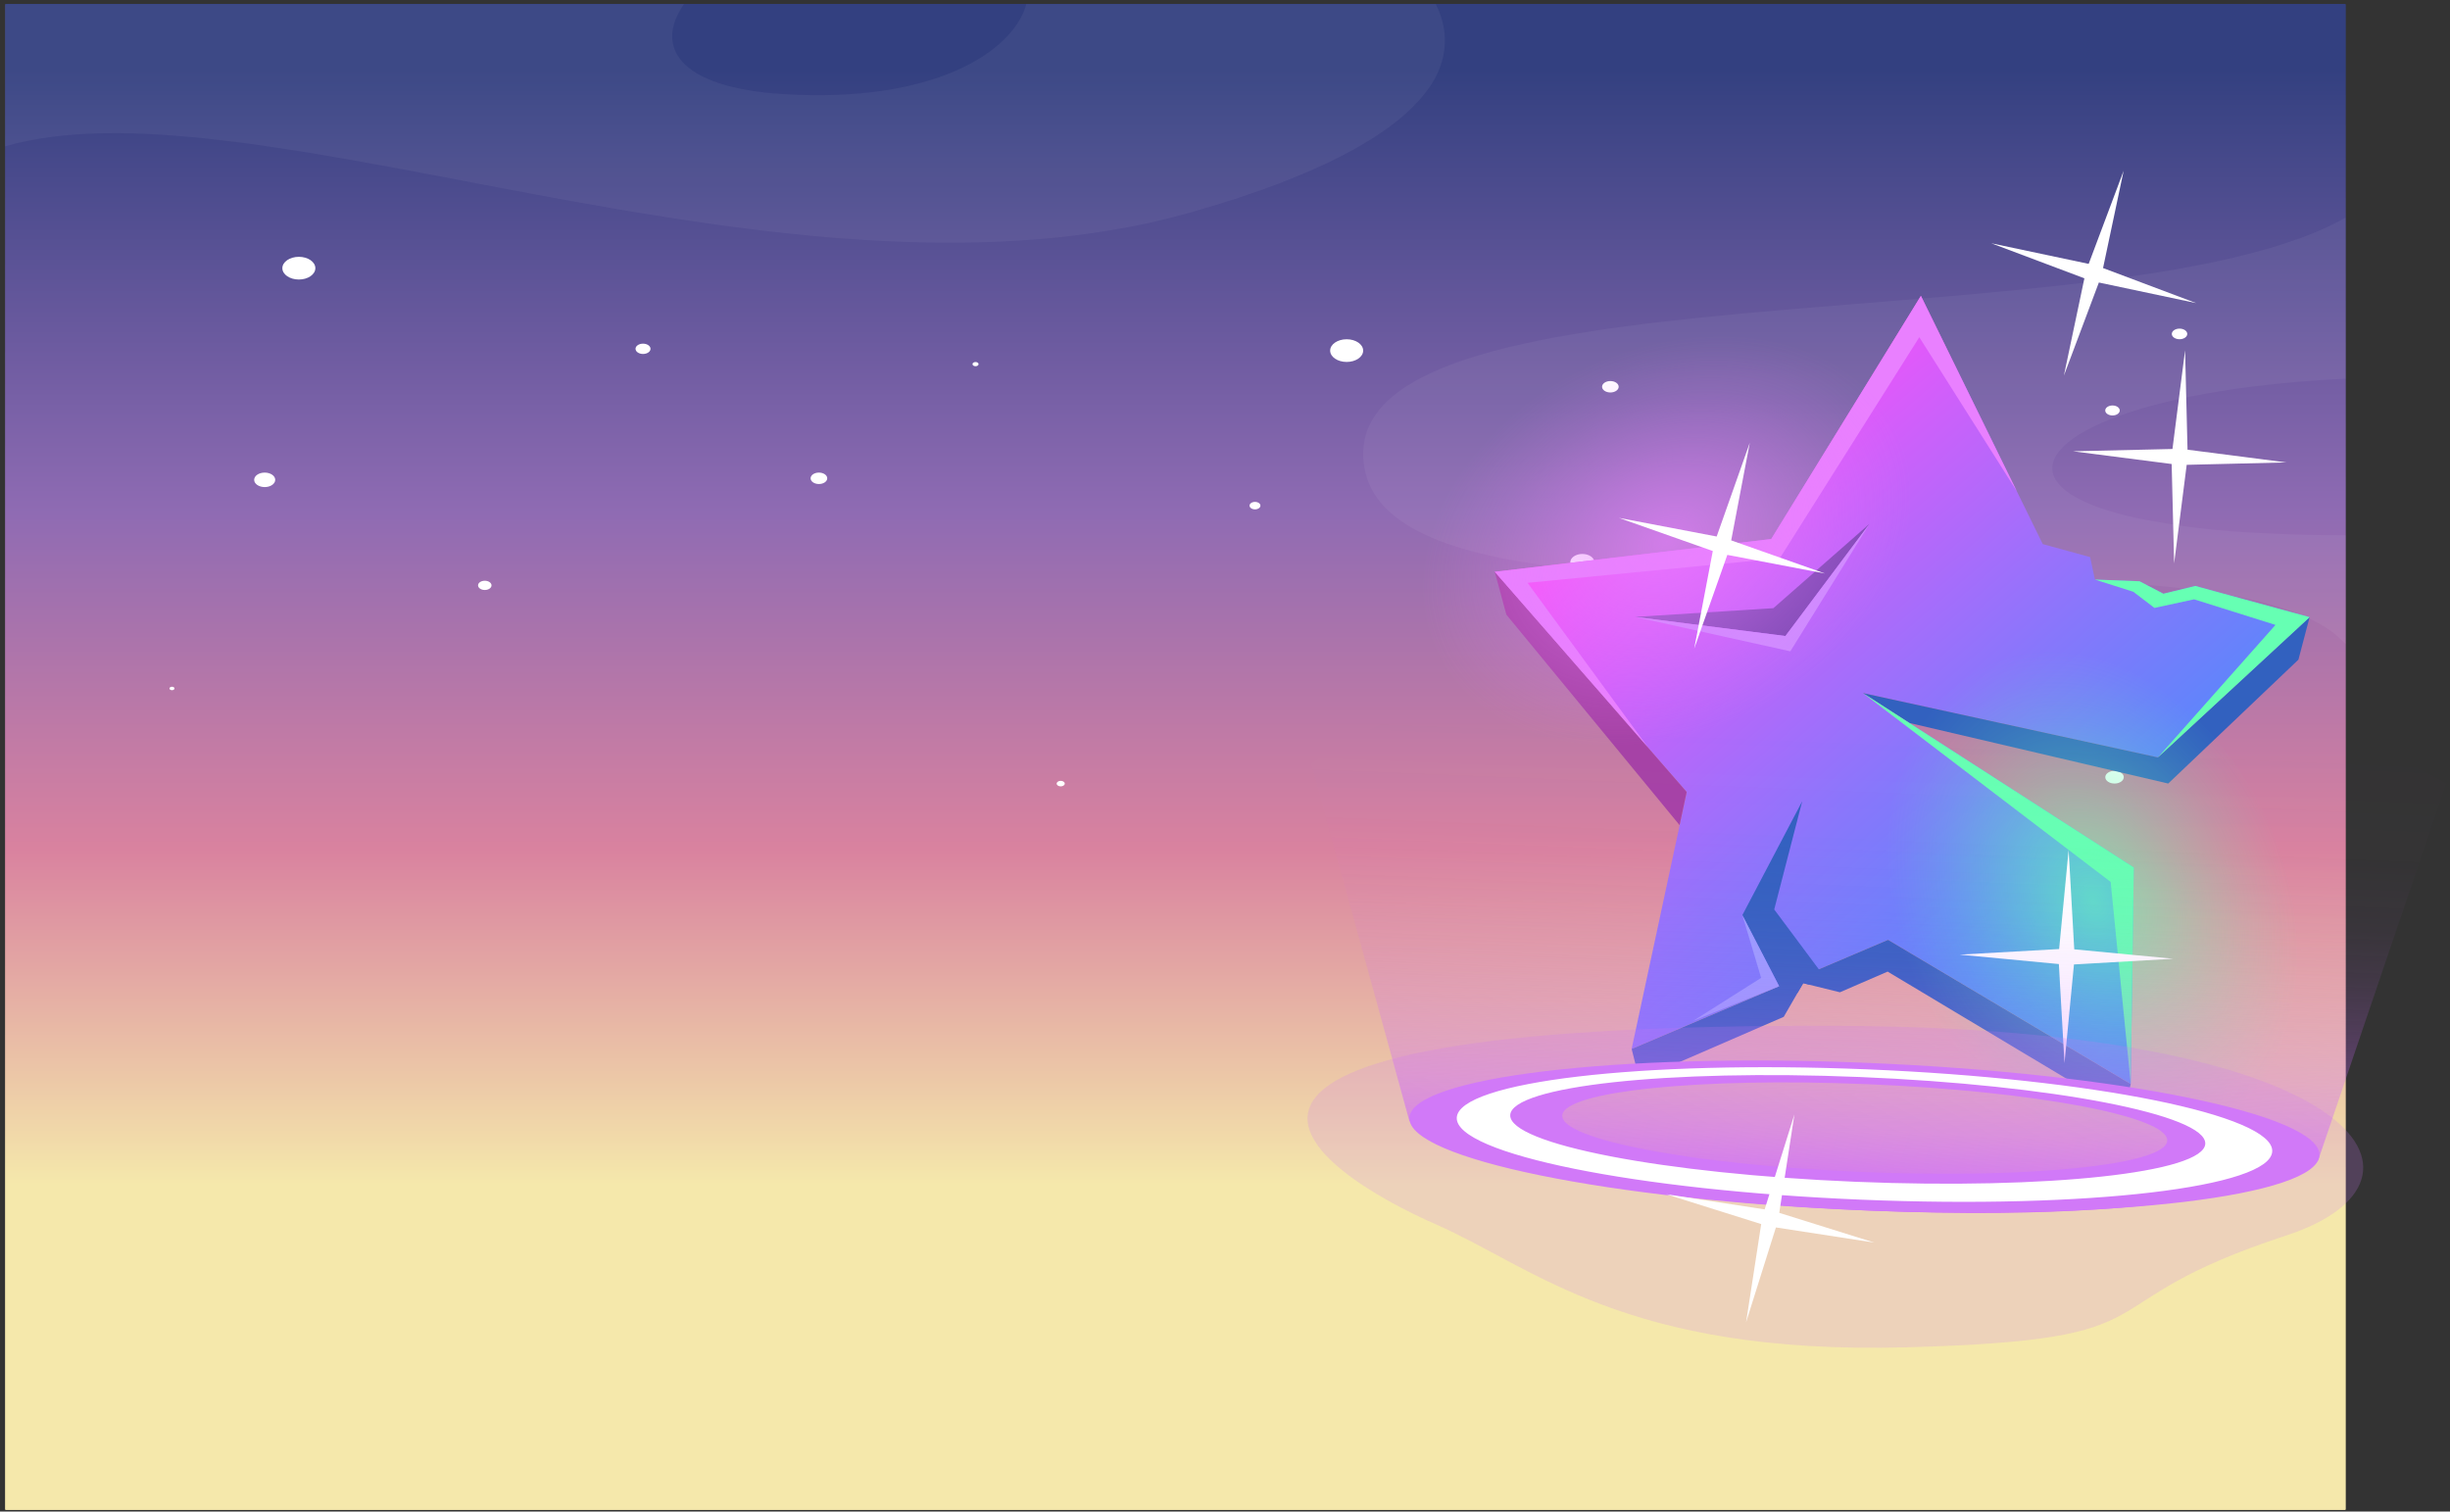 <svg width="376" height="232" viewBox="0 0 376 232" fill="none" xmlns="http://www.w3.org/2000/svg">
<rect x="0" y="0" width="376" height="232" fill="#333333" stroke="none"/>
<path d="M359.951 0.648H0.833V231.707H359.951V0.648Z" fill="url(#paint0_linear_2375_21539)"/>
<path opacity="0.05" d="M220.353 0.648H157.507C155.461 8.024 143.143 15.882 120.204 14.443C103.756 13.418 100.533 6.925 104.977 0.648H0.833V22.449C36.664 12.139 110.687 45.442 170.624 35.311C174.638 34.644 178.573 33.768 182.395 32.691L183.103 32.488C202.612 26.928 213.584 20.701 218.522 14.523C220.267 12.439 221.334 10.119 221.651 7.724C221.966 5.329 221.524 2.915 220.353 0.648Z" fill="white"/>
<path opacity="0.05" d="M359.95 33.422V58.132C355.077 58.345 350.226 58.758 345.424 59.368C343.784 59.578 342.204 59.804 340.684 60.047C315.958 64.044 307.34 72.804 322.458 78.018C324.13 78.589 325.865 79.068 327.648 79.451C334.007 80.763 340.566 81.561 347.193 81.829L349.473 81.934C352.723 82.076 356.207 82.15 359.95 82.163V98.842C357.006 95.549 351.682 93.338 344.733 91.849C335.548 89.885 323.536 89.18 310.455 88.927C309.153 88.896 307.834 88.878 306.505 88.859C263.931 88.291 212.183 91.472 209.327 71.414C204.919 40.365 318.418 52.603 357.024 34.917C358.056 34.429 359.053 33.935 359.95 33.422Z" fill="white"/>
<path d="M206.67 55.554C208.069 55.554 209.203 54.775 209.203 53.812C209.203 52.85 208.069 52.07 206.67 52.07C205.273 52.07 204.139 52.85 204.139 53.812C204.139 54.775 205.273 55.554 206.67 55.554Z" fill="white"/>
<path d="M45.865 42.902C47.263 42.902 48.397 42.122 48.397 41.16C48.397 40.198 47.263 39.418 45.865 39.418C44.467 39.418 43.333 40.198 43.333 41.16C43.333 42.122 44.467 42.902 45.865 42.902Z" fill="white"/>
<path d="M125.679 74.29C126.384 74.29 126.955 73.897 126.955 73.412C126.955 72.928 126.384 72.535 125.679 72.535C124.975 72.535 124.404 72.928 124.404 73.412C124.404 73.897 124.975 74.29 125.679 74.29Z" fill="white"/>
<path d="M149.716 56.209C149.972 56.209 150.182 56.065 150.182 55.888C150.182 55.71 149.972 55.566 149.716 55.566C149.458 55.566 149.248 55.71 149.248 55.888C149.248 56.065 149.458 56.209 149.716 56.209Z" fill="white"/>
<path d="M247.143 60.239C247.847 60.239 248.417 59.846 248.417 59.362C248.417 58.877 247.847 58.484 247.143 58.484C246.439 58.484 245.868 58.877 245.868 59.362C245.868 59.846 246.439 60.239 247.143 60.239Z" fill="white"/>
<path d="M324.203 63.766C324.818 63.766 325.316 63.423 325.316 63C325.316 62.577 324.818 62.234 324.203 62.234C323.588 62.234 323.09 62.577 323.09 63C323.09 63.423 323.588 63.766 324.203 63.766Z" fill="white"/>
<path d="M334.491 52.068C335.146 52.068 335.677 51.703 335.677 51.253C335.677 50.803 335.146 50.438 334.491 50.438C333.837 50.438 333.307 50.803 333.307 51.253C333.307 51.703 333.837 52.068 334.491 52.068Z" fill="white"/>
<path d="M40.623 74.759C41.516 74.759 42.239 74.261 42.239 73.647C42.239 73.033 41.516 72.535 40.623 72.535C39.731 72.535 39.007 73.033 39.007 73.647C39.007 74.261 39.731 74.759 40.623 74.759Z" fill="white"/>
<path d="M74.4 90.554C74.97 90.554 75.433 90.236 75.433 89.843C75.433 89.451 74.97 89.133 74.4 89.133C73.83 89.133 73.368 89.451 73.368 89.843C73.368 90.236 73.83 90.554 74.4 90.554Z" fill="white"/>
<path d="M242.843 87.569C243.864 87.569 244.693 86.999 244.693 86.296C244.693 85.593 243.864 85.023 242.843 85.023C241.822 85.023 240.994 85.593 240.994 86.296C240.994 86.999 241.822 87.569 242.843 87.569Z" fill="white"/>
<path d="M274.365 86.301C275.098 86.301 275.693 85.892 275.693 85.387C275.693 84.882 275.098 84.473 274.365 84.473C273.631 84.473 273.036 84.882 273.036 85.387C273.036 85.892 273.631 86.301 274.365 86.301Z" fill="white"/>
<path d="M192.603 78.18C193.064 78.18 193.438 77.923 193.438 77.606C193.438 77.288 193.064 77.031 192.603 77.031C192.142 77.031 191.768 77.288 191.768 77.606C191.768 77.923 192.142 78.18 192.603 78.18Z" fill="white"/>
<path d="M293.776 97.183C294.475 97.183 295.042 96.793 295.042 96.312C295.042 95.831 294.475 95.441 293.776 95.441C293.077 95.441 292.51 95.831 292.51 96.312C292.51 96.793 293.077 97.183 293.776 97.183Z" fill="white"/>
<path d="M314.351 90.55C314.986 90.55 315.501 90.196 315.501 89.759C315.501 89.323 314.986 88.969 314.351 88.969C313.718 88.969 313.203 89.323 313.203 89.759C313.203 90.196 313.718 90.55 314.351 90.55Z" fill="white"/>
<path d="M98.684 54.328C99.319 54.328 99.834 53.974 99.834 53.537C99.834 53.1 99.319 52.746 98.684 52.746C98.05 52.746 97.535 53.1 97.535 53.537C97.535 53.974 98.05 54.328 98.684 54.328Z" fill="white"/>
<path d="M26.394 105.934C26.607 105.934 26.78 105.815 26.78 105.668C26.78 105.521 26.607 105.402 26.394 105.402C26.181 105.402 26.008 105.521 26.008 105.668C26.008 105.815 26.181 105.934 26.394 105.934Z" fill="white"/>
<path d="M162.788 120.696C163.13 120.696 163.407 120.505 163.407 120.27C163.407 120.035 163.13 119.844 162.788 119.844C162.446 119.844 162.169 120.035 162.169 120.27C162.169 120.505 162.446 120.696 162.788 120.696Z" fill="white"/>
<path d="M324.515 120.261C325.299 120.261 325.934 119.824 325.934 119.285C325.934 118.746 325.299 118.309 324.515 118.309C323.732 118.309 323.097 118.746 323.097 119.285C323.097 119.824 323.732 120.261 324.515 120.261Z" fill="white"/>
<path d="M359.951 0.648H0.833V231.707H359.951V0.648Z" fill="url(#paint1_linear_2375_21539)"/>
<path opacity="0.05" d="M220.353 0.648H157.507C155.461 8.024 143.143 15.882 120.204 14.443C103.756 13.418 100.533 6.925 104.977 0.648H0.833V22.449C36.664 12.139 110.687 45.442 170.624 35.311C174.638 34.644 178.573 33.768 182.395 32.691L183.103 32.488C202.612 26.928 213.584 20.701 218.522 14.523C220.267 12.439 221.334 10.119 221.651 7.724C221.966 5.329 221.524 2.915 220.353 0.648Z" fill="white"/>
<path opacity="0.05" d="M359.95 33.422V58.132C355.077 58.345 350.226 58.758 345.424 59.368C343.784 59.578 342.204 59.804 340.684 60.047C315.958 64.044 307.34 72.804 322.458 78.018C324.13 78.589 325.865 79.068 327.648 79.451C334.007 80.763 340.566 81.561 347.193 81.829L349.473 81.934C352.723 82.076 356.207 82.15 359.95 82.163V98.842C357.006 95.549 351.682 93.338 344.733 91.849C335.548 89.885 323.536 89.18 310.455 88.927C309.153 88.896 307.834 88.878 306.505 88.859C263.931 88.291 212.183 91.472 209.327 71.414C204.919 40.365 318.418 52.603 357.024 34.917C358.056 34.429 359.053 33.935 359.95 33.422Z" fill="white"/>
<path d="M206.67 55.554C208.069 55.554 209.203 54.775 209.203 53.812C209.203 52.85 208.069 52.07 206.67 52.07C205.273 52.07 204.139 52.85 204.139 53.812C204.139 54.775 205.273 55.554 206.67 55.554Z" fill="white"/>
<path d="M45.865 42.902C47.263 42.902 48.397 42.122 48.397 41.16C48.397 40.198 47.263 39.418 45.865 39.418C44.467 39.418 43.333 40.198 43.333 41.16C43.333 42.122 44.467 42.902 45.865 42.902Z" fill="white"/>
<path d="M125.679 74.29C126.384 74.29 126.955 73.897 126.955 73.412C126.955 72.928 126.384 72.535 125.679 72.535C124.975 72.535 124.404 72.928 124.404 73.412C124.404 73.897 124.975 74.29 125.679 74.29Z" fill="white"/>
<path d="M149.716 56.209C149.972 56.209 150.182 56.065 150.182 55.888C150.182 55.71 149.972 55.566 149.716 55.566C149.458 55.566 149.248 55.71 149.248 55.888C149.248 56.065 149.458 56.209 149.716 56.209Z" fill="white"/>
<path d="M247.143 60.239C247.847 60.239 248.417 59.846 248.417 59.362C248.417 58.877 247.847 58.484 247.143 58.484C246.439 58.484 245.868 58.877 245.868 59.362C245.868 59.846 246.439 60.239 247.143 60.239Z" fill="white"/>
<path d="M324.203 63.766C324.818 63.766 325.316 63.423 325.316 63C325.316 62.577 324.818 62.234 324.203 62.234C323.588 62.234 323.09 62.577 323.09 63C323.09 63.423 323.588 63.766 324.203 63.766Z" fill="white"/>
<path d="M334.491 52.068C335.146 52.068 335.677 51.703 335.677 51.253C335.677 50.803 335.146 50.438 334.491 50.438C333.837 50.438 333.307 50.803 333.307 51.253C333.307 51.703 333.837 52.068 334.491 52.068Z" fill="white"/>
<path d="M40.623 74.759C41.516 74.759 42.239 74.261 42.239 73.647C42.239 73.033 41.516 72.535 40.623 72.535C39.731 72.535 39.007 73.033 39.007 73.647C39.007 74.261 39.731 74.759 40.623 74.759Z" fill="white"/>
<path d="M74.4 90.554C74.97 90.554 75.433 90.236 75.433 89.843C75.433 89.451 74.97 89.133 74.4 89.133C73.83 89.133 73.368 89.451 73.368 89.843C73.368 90.236 73.83 90.554 74.4 90.554Z" fill="white"/>
<path d="M242.843 87.569C243.864 87.569 244.693 86.999 244.693 86.296C244.693 85.593 243.864 85.023 242.843 85.023C241.822 85.023 240.994 85.593 240.994 86.296C240.994 86.999 241.822 87.569 242.843 87.569Z" fill="white"/>
<path d="M274.365 86.301C275.098 86.301 275.693 85.892 275.693 85.387C275.693 84.882 275.098 84.473 274.365 84.473C273.631 84.473 273.036 84.882 273.036 85.387C273.036 85.892 273.631 86.301 274.365 86.301Z" fill="white"/>
<path d="M192.603 78.18C193.064 78.18 193.438 77.923 193.438 77.606C193.438 77.288 193.064 77.031 192.603 77.031C192.142 77.031 191.768 77.288 191.768 77.606C191.768 77.923 192.142 78.18 192.603 78.18Z" fill="white"/>
<path d="M293.776 97.183C294.475 97.183 295.042 96.793 295.042 96.312C295.042 95.831 294.475 95.441 293.776 95.441C293.077 95.441 292.51 95.831 292.51 96.312C292.51 96.793 293.077 97.183 293.776 97.183Z" fill="white"/>
<path d="M314.351 90.55C314.986 90.55 315.501 90.196 315.501 89.759C315.501 89.323 314.986 88.969 314.351 88.969C313.718 88.969 313.203 89.323 313.203 89.759C313.203 90.196 313.718 90.55 314.351 90.55Z" fill="white"/>
<path d="M98.684 54.328C99.319 54.328 99.834 53.974 99.834 53.537C99.834 53.1 99.319 52.746 98.684 52.746C98.05 52.746 97.535 53.1 97.535 53.537C97.535 53.974 98.05 54.328 98.684 54.328Z" fill="white"/>
<path d="M26.394 105.934C26.607 105.934 26.78 105.815 26.78 105.668C26.78 105.521 26.607 105.402 26.394 105.402C26.181 105.402 26.008 105.521 26.008 105.668C26.008 105.815 26.181 105.934 26.394 105.934Z" fill="white"/>
<path d="M162.788 120.696C163.13 120.696 163.407 120.505 163.407 120.27C163.407 120.035 163.13 119.844 162.788 119.844C162.446 119.844 162.169 120.035 162.169 120.27C162.169 120.505 162.446 120.696 162.788 120.696Z" fill="white"/>
<path d="M324.515 120.261C325.299 120.261 325.934 119.824 325.934 119.285C325.934 118.746 325.299 118.309 324.515 118.309C323.732 118.309 323.097 118.746 323.097 119.285C323.097 119.824 323.732 120.261 324.515 120.261Z" fill="white"/>
<path d="M359.951 0.648H0.833V231.707H359.951V0.648Z" fill="url(#paint2_linear_2375_21539)"/>
<path opacity="0.05" d="M220.353 0.648H157.507C155.461 8.024 143.143 15.882 120.204 14.443C103.756 13.418 100.533 6.925 104.977 0.648H0.833V22.449C36.664 12.139 110.687 45.442 170.624 35.311C174.638 34.644 178.573 33.768 182.395 32.691L183.103 32.488C202.612 26.928 213.584 20.701 218.522 14.523C220.267 12.439 221.334 10.119 221.651 7.724C221.966 5.329 221.524 2.915 220.353 0.648Z" fill="white"/>
<path opacity="0.05" d="M359.95 33.422V58.132C355.077 58.345 350.226 58.758 345.424 59.368C343.784 59.578 342.204 59.804 340.684 60.047C315.958 64.044 307.34 72.804 322.458 78.018C324.13 78.589 325.865 79.068 327.648 79.451C334.007 80.763 340.566 81.561 347.193 81.829L349.473 81.934C352.723 82.076 356.207 82.15 359.95 82.163V98.842C357.006 95.549 351.682 93.338 344.733 91.849C335.548 89.885 323.536 89.18 310.455 88.927C309.153 88.896 307.834 88.878 306.505 88.859C263.931 88.291 212.183 91.472 209.327 71.414C204.919 40.365 318.418 52.603 357.024 34.917C358.056 34.429 359.053 33.935 359.95 33.422Z" fill="white"/>
<path d="M206.67 55.554C208.069 55.554 209.203 54.775 209.203 53.812C209.203 52.85 208.069 52.07 206.67 52.07C205.273 52.07 204.139 52.85 204.139 53.812C204.139 54.775 205.273 55.554 206.67 55.554Z" fill="white"/>
<path d="M45.865 42.902C47.263 42.902 48.397 42.122 48.397 41.16C48.397 40.198 47.263 39.418 45.865 39.418C44.467 39.418 43.333 40.198 43.333 41.16C43.333 42.122 44.467 42.902 45.865 42.902Z" fill="white"/>
<path d="M125.679 74.29C126.384 74.29 126.955 73.897 126.955 73.412C126.955 72.928 126.384 72.535 125.679 72.535C124.975 72.535 124.404 72.928 124.404 73.412C124.404 73.897 124.975 74.29 125.679 74.29Z" fill="white"/>
<path d="M149.716 56.209C149.972 56.209 150.182 56.065 150.182 55.888C150.182 55.71 149.972 55.566 149.716 55.566C149.458 55.566 149.248 55.71 149.248 55.888C149.248 56.065 149.458 56.209 149.716 56.209Z" fill="white"/>
<path d="M247.143 60.239C247.847 60.239 248.417 59.846 248.417 59.362C248.417 58.877 247.847 58.484 247.143 58.484C246.439 58.484 245.868 58.877 245.868 59.362C245.868 59.846 246.439 60.239 247.143 60.239Z" fill="white"/>
<path d="M324.203 63.766C324.818 63.766 325.316 63.423 325.316 63C325.316 62.577 324.818 62.234 324.203 62.234C323.588 62.234 323.09 62.577 323.09 63C323.09 63.423 323.588 63.766 324.203 63.766Z" fill="white"/>
<path d="M334.491 52.068C335.146 52.068 335.677 51.703 335.677 51.253C335.677 50.803 335.146 50.438 334.491 50.438C333.837 50.438 333.307 50.803 333.307 51.253C333.307 51.703 333.837 52.068 334.491 52.068Z" fill="white"/>
<path d="M40.623 74.759C41.516 74.759 42.239 74.261 42.239 73.647C42.239 73.033 41.516 72.535 40.623 72.535C39.731 72.535 39.007 73.033 39.007 73.647C39.007 74.261 39.731 74.759 40.623 74.759Z" fill="white"/>
<path d="M74.4 90.554C74.97 90.554 75.433 90.236 75.433 89.843C75.433 89.451 74.97 89.133 74.4 89.133C73.83 89.133 73.368 89.451 73.368 89.843C73.368 90.236 73.83 90.554 74.4 90.554Z" fill="white"/>
<path d="M242.843 87.569C243.864 87.569 244.693 86.999 244.693 86.296C244.693 85.593 243.864 85.023 242.843 85.023C241.822 85.023 240.994 85.593 240.994 86.296C240.994 86.999 241.822 87.569 242.843 87.569Z" fill="white"/>
<path d="M274.365 86.301C275.098 86.301 275.693 85.892 275.693 85.387C275.693 84.882 275.098 84.473 274.365 84.473C273.631 84.473 273.036 84.882 273.036 85.387C273.036 85.892 273.631 86.301 274.365 86.301Z" fill="white"/>
<path d="M192.603 78.18C193.064 78.18 193.438 77.923 193.438 77.606C193.438 77.288 193.064 77.031 192.603 77.031C192.142 77.031 191.768 77.288 191.768 77.606C191.768 77.923 192.142 78.18 192.603 78.18Z" fill="white"/>
<path d="M293.776 97.183C294.475 97.183 295.042 96.793 295.042 96.312C295.042 95.831 294.475 95.441 293.776 95.441C293.077 95.441 292.51 95.831 292.51 96.312C292.51 96.793 293.077 97.183 293.776 97.183Z" fill="white"/>
<path d="M314.351 90.55C314.986 90.55 315.501 90.196 315.501 89.759C315.501 89.323 314.986 88.969 314.351 88.969C313.718 88.969 313.203 89.323 313.203 89.759C313.203 90.196 313.718 90.55 314.351 90.55Z" fill="white"/>
<path d="M98.684 54.328C99.319 54.328 99.834 53.974 99.834 53.537C99.834 53.1 99.319 52.746 98.684 52.746C98.05 52.746 97.535 53.1 97.535 53.537C97.535 53.974 98.05 54.328 98.684 54.328Z" fill="white"/>
<path d="M26.394 105.934C26.607 105.934 26.78 105.815 26.78 105.668C26.78 105.521 26.607 105.402 26.394 105.402C26.181 105.402 26.008 105.521 26.008 105.668C26.008 105.815 26.181 105.934 26.394 105.934Z" fill="white"/>
<path d="M162.788 120.696C163.13 120.696 163.407 120.505 163.407 120.27C163.407 120.035 163.13 119.844 162.788 119.844C162.446 119.844 162.169 120.035 162.169 120.27C162.169 120.505 162.446 120.696 162.788 120.696Z" fill="white"/>
<path d="M324.515 120.261C325.299 120.261 325.934 119.824 325.934 119.285C325.934 118.746 325.299 118.309 324.515 118.309C323.732 118.309 323.097 118.746 323.097 119.285C323.097 119.824 323.732 120.261 324.515 120.261Z" fill="white"/>
<path d="M258.868 121.561L250.407 160.995L289.76 144.249L327.002 166.376L327.467 133.145L285.922 106.371L331.17 116.252L354.457 94.725L336.911 89.931L332.017 91.126L328.359 89.215L321.504 88.954L320.772 85.507L313.503 83.511L294.799 45.414L271.827 82.73L229.398 87.764L258.868 121.561Z" fill="url(#paint3_linear_2375_21539)"/>
<path d="M354.456 94.723L331.17 116.25L285.92 106.385L293.056 110.968L332.753 120.261L352.736 101.248L354.456 94.723Z" fill="#3261BF"/>
<path d="M250.409 160.997L251.586 165.688L273.76 156.063L273.761 156.047L275.889 152.357L276.74 150.9L277.597 151.12L282.371 152.299L289.694 149.124L325.927 170.825L327.003 166.378L289.761 144.25L279.129 148.771L273.043 151.369L250.409 160.997Z" fill="#3261BF"/>
<path d="M229.398 87.762L231.177 94.332L257.767 126.646L258.851 121.558L229.398 87.762Z" fill="#A642A6"/>
<path d="M267.4 140.456L273.043 151.365L274.199 153.591L275.889 152.353L276.739 150.897L277.597 151.117L279.719 149.562L279.129 148.768L272.29 139.589L276.583 122.98L267.4 140.456Z" fill="#3261BF"/>
<path d="M285.921 106.387L327.468 133.144L327.002 166.375L323.922 135.363L285.921 106.387Z" fill="#66FFB3"/>
<path d="M331.17 116.251L354.457 94.724L336.911 89.93L332.016 91.125L328.359 89.214L321.504 88.953L327.4 90.828L330.643 93.304L336.729 91.988L349.217 95.913L331.17 116.251Z" fill="#66FFB3"/>
<path d="M267.399 140.457L273.043 151.366L259.842 156.691L270.281 150.088L267.399 140.457Z" fill="#999EFF"/>
<path d="M286.922 80.383L272.161 93.344L250.933 94.685L274.007 97.618L286.922 80.383Z" fill="#7D48B3"/>
<path d="M286.922 80.383L274.007 97.618L250.933 94.685L274.76 99.966L286.922 80.383Z" fill="#CD8CFF"/>
<path d="M309.52 75.403L294.799 45.414L271.827 82.73L229.398 87.764L252.869 114.638L234.435 89.452L273.15 85.673L294.555 51.755L309.52 75.403Z" fill="#E980FF"/>
<path style="mix-blend-mode:screen" opacity="0.7" d="M268.538 109.286C288.083 99.788 298.15 80.228 291.024 65.599C283.899 50.969 262.277 46.81 242.733 56.308C223.188 65.807 213.121 85.367 220.247 99.996C227.372 114.626 248.994 118.785 268.538 109.286Z" fill="url(#paint4_radial_2375_21539)"/>
<path style="mix-blend-mode:screen" opacity="0.7" d="M336.666 175.241C351.846 168.716 357.081 147.018 348.361 126.777C339.639 106.536 320.264 95.417 305.084 101.942C289.904 108.467 284.668 130.165 293.39 150.407C302.11 170.647 321.486 181.768 336.666 175.241Z" fill="url(#paint5_radial_2375_21539)"/>
<path d="M268.541 67.945L263.456 82.345L248.448 79.487L262.863 84.572L260.009 99.55L265.092 85.166L280.083 88.022L265.685 82.939L268.541 67.945Z" fill="white"/>
<path d="M317.472 130.465L316.013 145.662L300.758 146.519L315.972 147.966L316.837 163.191L318.291 148.027L333.532 147.151L318.335 145.706L317.472 130.465Z" fill="white"/>
<path opacity="0.2" d="M220.418 187.941C235.276 194.45 249.374 207.962 292.529 206.791C335.684 205.62 318.139 200.344 350.901 189.612C376.838 181.119 362.509 157.74 282.164 157.448C166.821 156.992 202.123 179.924 220.418 187.941Z" fill="#D179F8"/>
<path d="M216.281 172.005L201.216 117.234C201.216 117.234 231.361 95.059 286.849 97.345C342.337 99.631 375.397 120.287 375.397 120.287L355.764 178.095C355.764 178.095 344.883 188.19 286.971 185.805C229.059 183.42 216.281 172.005 216.281 172.005Z" fill="url(#paint6_linear_2375_21539)"/>
<path d="M286.596 163.132C248.031 161.543 216.556 165.323 216.299 171.572C216.041 177.821 247.099 184.166 285.664 185.754C324.23 187.342 355.704 183.563 355.961 177.32C356.218 171.076 325.162 164.72 286.596 163.132ZM285.906 179.888C260.265 178.832 239.606 174.953 239.759 171.225C239.913 167.498 260.821 165.341 286.461 166.397C312.102 167.453 332.757 171.333 332.603 175.064C332.449 178.797 311.542 180.944 285.906 179.888Z" fill="#D179F8"/>
<path d="M286.556 164.127C251.998 162.703 223.798 166.017 223.569 171.555C223.342 177.095 251.173 182.71 285.732 184.134C320.29 185.557 348.49 182.245 348.719 176.71C348.946 171.176 321.11 165.55 286.556 164.127ZM284.78 181.385C255.326 180.172 231.592 175.585 231.775 171.148C231.958 166.711 255.988 164.091 285.442 165.304C314.896 166.517 338.625 171.105 338.442 175.542C338.26 179.979 314.229 182.598 284.78 181.385Z" fill="white"/>
<path d="M325.917 26.199L320.548 40.501L305.593 37.336L319.89 42.717L316.746 57.646L322.111 43.36L337.051 46.522L322.753 41.141L325.917 26.199Z" fill="white"/>
<path d="M275.386 171.051L273.061 186.151L287.647 190.717L272.549 188.392L267.97 202.944L270.29 187.876L255.723 183.296L270.821 185.621L275.386 171.051Z" fill="white"/>
<path d="M335.342 53.762L335.719 69.02L350.88 70.974L335.591 71.343L333.663 86.461L333.283 71.218L318.139 69.267L333.407 68.912L335.342 53.762Z" fill="white"/>
<defs>
<linearGradient id="paint0_linear_2375_21539" x1="180.392" y1="194.729" x2="180.392" y2="10.588" gradientUnits="userSpaceOnUse">
<stop offset="0.07" stop-color="#F5E8AB"/>
<stop offset="0.35" stop-color="#D9829F"/>
<stop offset="0.63" stop-color="#8F6BB3"/>
<stop offset="1" stop-color="#334080"/>
</linearGradient>
<linearGradient id="paint1_linear_2375_21539" x1="180.392" y1="194.729" x2="180.392" y2="10.588" gradientUnits="userSpaceOnUse">
<stop offset="0.07" stop-color="#F5E8AB"/>
<stop offset="0.35" stop-color="#D9829F"/>
<stop offset="0.63" stop-color="#8F6BB3"/>
<stop offset="1" stop-color="#334080"/>
</linearGradient>
<linearGradient id="paint2_linear_2375_21539" x1="180.392" y1="194.729" x2="180.392" y2="10.588" gradientUnits="userSpaceOnUse">
<stop offset="0.07" stop-color="#F5E8AB"/>
<stop offset="0.35" stop-color="#D9829F"/>
<stop offset="0.63" stop-color="#8F6BB3"/>
<stop offset="1" stop-color="#334080"/>
</linearGradient>
<linearGradient id="paint3_linear_2375_21539" x1="338.475" y1="165.138" x2="256.726" y2="70.85" gradientUnits="userSpaceOnUse">
<stop stop-color="#2C96FB"/>
<stop offset="0.1" stop-color="#3792FB"/>
<stop offset="0.29" stop-color="#5688FB"/>
<stop offset="0.53" stop-color="#8777FB"/>
<stop offset="0.82" stop-color="#CA61FA"/>
<stop offset="1" stop-color="#F652FA"/>
</linearGradient>
<radialGradient id="paint4_radial_2375_21539" cx="0" cy="0" r="1" gradientUnits="userSpaceOnUse" gradientTransform="translate(255.801 83.136) rotate(-115.97) scale(29.501 39.347)">
<stop stop-color="#E980FF"/>
<stop offset="0.2" stop-color="#E980FF" stop-opacity="0.77"/>
<stop offset="0.49" stop-color="#E980FF" stop-opacity="0.44"/>
<stop offset="0.73" stop-color="#E980FF" stop-opacity="0.2"/>
<stop offset="0.91" stop-color="#E980FF" stop-opacity="0.06"/>
<stop offset="1" stop-color="#E980FF" stop-opacity="0"/>
</radialGradient>
<radialGradient id="paint5_radial_2375_21539" cx="0" cy="0" r="1" gradientUnits="userSpaceOnUse" gradientTransform="translate(321.323 138.399) rotate(156.739) scale(29.942 39.907)">
<stop stop-color="#66FFB3"/>
<stop offset="0.2" stop-color="#66FFB3" stop-opacity="0.77"/>
<stop offset="0.49" stop-color="#66FFB3" stop-opacity="0.44"/>
<stop offset="0.73" stop-color="#66FFB3" stop-opacity="0.2"/>
<stop offset="0.91" stop-color="#66FFB3" stop-opacity="0.06"/>
<stop offset="1" stop-color="#66FFB3" stop-opacity="0"/>
</radialGradient>
<linearGradient id="paint6_linear_2375_21539" x1="285.547" y1="185.752" x2="289.185" y2="97.441" gradientUnits="userSpaceOnUse">
<stop stop-color="#CD65FB"/>
<stop offset="0.02" stop-color="#CD65FB" stop-opacity="0.91"/>
<stop offset="0.08" stop-color="#CD65FB" stop-opacity="0.72"/>
<stop offset="0.14" stop-color="#CD65FB" stop-opacity="0.55"/>
<stop offset="0.2" stop-color="#CD65FB" stop-opacity="0.4"/>
<stop offset="0.27" stop-color="#CD65FB" stop-opacity="0.28"/>
<stop offset="0.35" stop-color="#CD65FB" stop-opacity="0.18"/>
<stop offset="0.43" stop-color="#CD65FB" stop-opacity="0.1"/>
<stop offset="0.52" stop-color="#CD65FB" stop-opacity="0.04"/>
<stop offset="0.64" stop-color="#CD65FB" stop-opacity="0.01"/>
<stop offset="0.85" stop-color="#CD65FB" stop-opacity="0"/>
</linearGradient>
</defs>
</svg>
